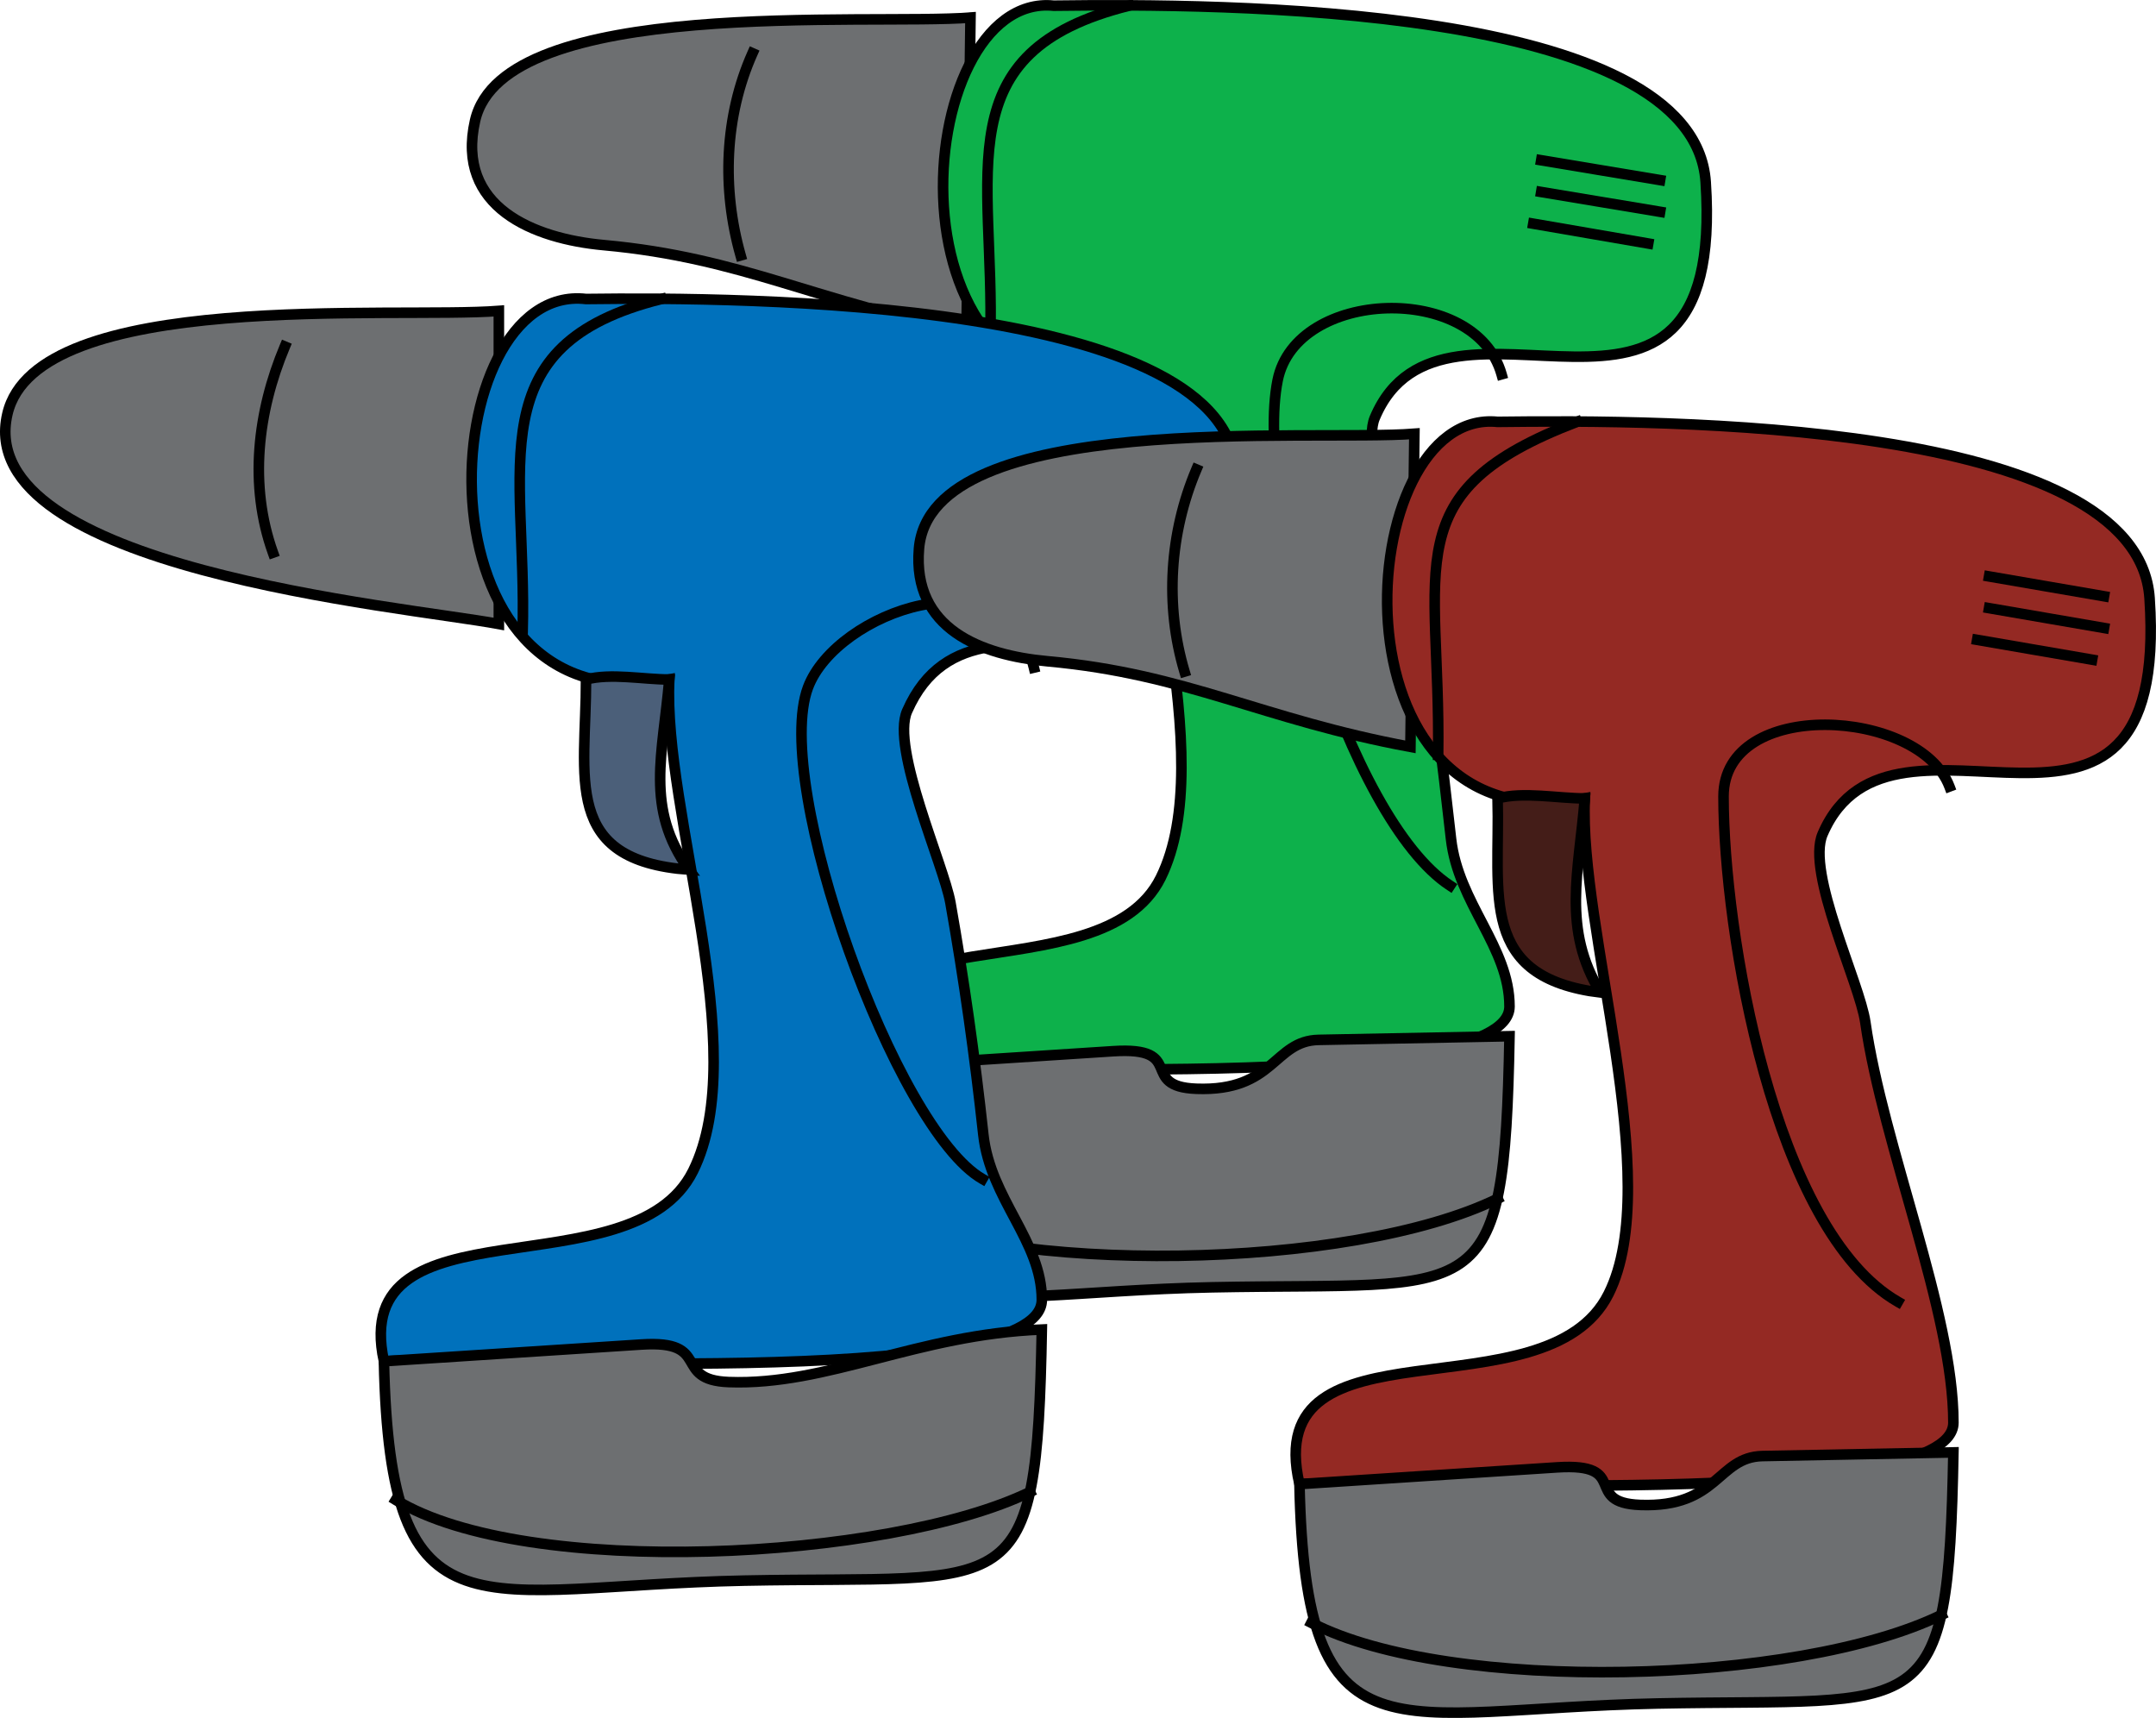 <svg xmlns="http://www.w3.org/2000/svg" xmlns:xlink="http://www.w3.org/1999/xlink" version="1.1" id="Layer_1" x="0px" y="0px" enable-background="new 0 0 822.05 841.89" xml:space="preserve" viewBox="206.85 258.61 407.99 325.07">
<path fill-rule="evenodd" clip-rule="evenodd" fill="#6D6F71" stroke="#000000" stroke-width="2" stroke-linecap="square" stroke-miterlimit="10" d="  M390.5,261.937c-19.293,1.513-88.373-4.174-93.75,19.5c-3.719,16.374,11.078,22.348,24.366,23.556  c26.485,2.408,40.476,10.979,68.634,16.194C390,301.437,390.25,281.687,390.5,261.937z"/>
<path fill-rule="evenodd" clip-rule="evenodd" fill="#0DB14B" stroke="#000000" stroke-width="2" stroke-linecap="square" stroke-miterlimit="10" d="  M406.25,259.687c-27.342-2.8-33.655,80.494,16.5,71.25c-1.842,25.171,15.031,70.927,3.75,93.75  c-11.295,22.851-64.555,5.031-57.75,36c17.404-1.13,123.75,5.258,123.75-11.625c0-11.27-9.71-19.518-11.07-31.755  c-1.636-14.729-3.498-29.348-5.594-44.019c-1.052-7.363-11.863-28.399-8.836-35.602c12.978-30.871,66.591,14.86,62.625-44.625  C527.374,259.293,437.584,259.297,406.25,259.687z"/>
<path fill-rule="evenodd" clip-rule="evenodd" fill="#007647" stroke="#000000" stroke-width="2" stroke-linecap="square" stroke-miterlimit="10" d="  M406.25,330.937c0,18.683-4.538,34.181,19.5,36.75c-7.368-12.051-4.132-22.792-3-36.75  C417.606,330.937,411.178,329.625,406.25,330.937z"/>
<path fill-rule="evenodd" clip-rule="evenodd" fill="#6D6F71" stroke="#000000" stroke-width="2" stroke-linecap="square" stroke-miterlimit="10" d="  M368.75,460.687c0,54.46,17.082,42.527,67.454,41.513c51.023-1.027,55.325,4.899,56.296-47.513  c-12.037,0.231-24.074,0.463-36.111,0.694c-8.575,0.165-8.302,9.8-23.139,9.25c-11.06-0.409-1.73-8.021-15.773-7.108  C401.234,458.578,384.992,459.632,368.75,460.687z"/>
<path fill-rule="evenodd" clip-rule="evenodd" fill="#6D6F71" d="M490.25,485.437c-27.684,13.538-93.035,14.744-120,1.5  C410.25,486.437,450.25,485.937,490.25,485.437z"/>
<path fill="none" stroke="#000000" stroke-width="2" stroke-linecap="square" stroke-miterlimit="10" d="M490.25,485.437  c-27.684,13.538-93.035,14.744-120,1.5"/>
<path fill="none" stroke="#000000" stroke-width="2" stroke-linecap="square" stroke-miterlimit="10" d="M491,329.437  c-4.932-17.455-38.896-16.266-42.375,1.125c-4.534,22.671,13.375,83.044,32.625,95.625"/>
<path fill="none" stroke="#000000" stroke-width="2" stroke-linecap="square" stroke-miterlimit="10" d="M420.5,259.687  c-34.894,8.71-25.362,31.47-26.25,63"/>
<path fill-rule="evenodd" clip-rule="evenodd" fill="#6D6F71" d="M349.25,268.687c-5.318,11.93-5.814,25.686-2.25,38.25  C347.75,294.187,348.5,281.437,349.25,268.687z"/>
<path fill="none" stroke="#000000" stroke-width="2" stroke-linecap="square" stroke-miterlimit="10" d="M349.25,268.687  c-5.318,11.93-5.814,25.686-2.25,38.25"/>
<line fill="none" stroke="#000000" stroke-width="2" stroke-linecap="square" stroke-miterlimit="10" x1="498.5" y1="288.937" x2="521" y2="292.687"/>
<line fill="none" stroke="#000000" stroke-width="2" stroke-linecap="square" stroke-miterlimit="10" x1="498.5" y1="294.937" x2="521" y2="298.687"/>
<line fill="none" stroke="#000000" stroke-width="2" stroke-linecap="square" stroke-miterlimit="10" x1="497" y1="300.937" x2="518.75" y2="304.687"/>
<path fill-rule="evenodd" clip-rule="evenodd" fill="#6D6F71" stroke="#000000" stroke-width="2" stroke-linecap="square" stroke-miterlimit="10" d="  M301.25,317.437c-19.652,1.572-87.48-4.295-93,19.5c-6.775,29.208,74.526,36.329,93,39.75  C301.25,356.937,301.25,337.187,301.25,317.437z"/>
<path fill-rule="evenodd" clip-rule="evenodd" fill="#0071BC" stroke="#000000" stroke-width="2" stroke-linecap="square" stroke-miterlimit="10" d="  M317.75,315.187c-28.961-3.362-33.64,81.589,15.75,72c-1.248,24.952,15.818,70.229,4.5,93c-11.545,23.229-65.276,4.725-58.5,36  c16.862-1.095,124.5,5.81,124.5-11.625c0-11.127-9.741-19.039-11.07-31.269c-1.61-14.812-3.638-29.202-6.227-43.872  c-1.252-7.094-11.286-29.198-8.203-36.234c14.119-32.23,62.25,15.038,62.25-44.625C440.75,315.131,347.087,314.822,317.75,315.187z"/>
<path fill-rule="evenodd" clip-rule="evenodd" fill="#4B5F79" stroke="#000000" stroke-width="2" stroke-linecap="square" stroke-miterlimit="10" d="  M317.75,387.187c0,18.566-4.687,34.221,19.5,36c-8.429-11.629-4.922-21.939-3.75-36C328.586,387.187,322.462,385.942,317.75,387.187  z"/>
<path fill-rule="evenodd" clip-rule="evenodd" fill="#6D6F71" stroke="#000000" stroke-width="2" stroke-linecap="square" stroke-miterlimit="10" d="  M279.5,516.187c1.181,54.325,17.696,42.529,68.204,41.513c51.312-1.033,55.337,5.219,56.296-47.513  c-23.594,0.907-40.565,10.637-59.25,9.944c-10.794-0.399-3.062-7.982-16.523-7.108C311.984,514.078,295.742,515.132,279.5,516.187z"/>
<path fill-rule="evenodd" clip-rule="evenodd" fill="#6D6F71" d="M401.75,540.937c-26.668,12.928-95.4,16.557-120,1.5  C321.75,541.937,361.75,541.437,401.75,540.937z"/>
<path fill="none" stroke="#000000" stroke-width="2" stroke-linecap="square" stroke-miterlimit="10" d="M401.75,540.937  c-26.668,12.928-95.4,16.557-120,1.5"/>
<path fill="none" stroke="#000000" stroke-width="2" stroke-linecap="square" stroke-miterlimit="10" d="M402.5,384.937  c-5.338-22.209-37.423-10.484-42.75,3.75c-6.875,18.371,16.551,83.574,33,93"/>
<path fill="none" stroke="#000000" stroke-width="2" stroke-linecap="square" stroke-miterlimit="10" d="M332,315.187  c-34.894,8.71-25.362,31.47-26.25,63"/>
<path fill-rule="evenodd" clip-rule="evenodd" fill="#6D6F71" d="M260.75,324.187c-5.171,12.334-6.823,26.237-2.25,39  C259.25,350.187,260,337.187,260.75,324.187z"/>
<path fill="none" stroke="#000000" stroke-width="2" stroke-linecap="square" stroke-miterlimit="10" d="M260.75,324.187  c-5.171,12.334-6.823,26.237-2.25,39"/>
<line fill="none" stroke="#000000" stroke-width="2" stroke-linecap="square" stroke-miterlimit="10" x1="410" y1="344.437" x2="431.75" y2="348.187"/>
<line fill="none" stroke="#000000" stroke-width="2" stroke-linecap="square" stroke-miterlimit="10" x1="410" y1="350.437" x2="431.75" y2="354.187"/>
<line fill="none" stroke="#000000" stroke-width="2" stroke-linecap="square" stroke-miterlimit="10" x1="407.75" y1="356.437" x2="429.5" y2="360.187"/>
<path fill-rule="evenodd" clip-rule="evenodd" fill="#6D6F71" stroke="#000000" stroke-width="2" stroke-linecap="square" stroke-miterlimit="10" d="  M474.5,340.687c-19.425,1.523-91.554-4.723-93.75,21.75c-1.256,15.147,11.659,20.151,24.366,21.306  c26.485,2.408,40.476,10.979,68.634,16.194C474,380.187,474.25,360.437,474.5,340.687z"/>
<path fill-rule="evenodd" clip-rule="evenodd" fill="#942923" stroke="#000000" stroke-width="2" stroke-linecap="square" stroke-miterlimit="10" d="  M490.25,338.437c-27.801-2.847-33.013,80.736,16.5,71.25c-1.186,24.304,15.2,72.362,4.5,93.75c-11.868,23.721-65.996,3.406-58.5,36  c17.404-1.13,123.75,5.258,123.75-11.625c0-20.876-13.312-52.314-16.664-75.773c-1.062-7.437-11.24-28.266-8.086-35.602  c13.265-30.847,65.84,14.85,61.875-44.625C611.374,338.043,521.584,338.047,490.25,338.437z"/>
<path fill-rule="evenodd" clip-rule="evenodd" fill="#441D18" stroke="#000000" stroke-width="2" stroke-linecap="square" stroke-miterlimit="10" d="  M490.25,409.687c0.481,18.309-3.718,33.838,19.5,36.75c-7.368-12.051-4.132-22.792-3-36.75  C501.606,409.687,495.179,408.375,490.25,409.687z"/>
<path fill-rule="evenodd" clip-rule="evenodd" fill="#6D6F71" stroke="#000000" stroke-width="2" stroke-linecap="square" stroke-miterlimit="10" d="  M452.75,539.437c1.178,54.179,17.408,42.534,67.792,41.513c50.864-1.031,54.99,4.745,55.958-47.513  c-12.037,0.231-24.074,0.463-36.111,0.694c-8.575,0.165-8.302,9.8-23.139,9.25c-11.06-0.409-1.73-8.021-15.773-7.108  C485.234,537.328,468.992,538.382,452.75,539.437z"/>
<path fill-rule="evenodd" clip-rule="evenodd" fill="#6D6F71" d="M574.25,564.187c-27.197,13.3-93.102,15.012-119.25,1.5  C494.75,565.187,534.5,564.687,574.25,564.187z"/>
<path fill="none" stroke="#000000" stroke-width="2" stroke-linecap="square" stroke-miterlimit="10" d="M574.25,564.187  c-27.197,13.3-93.102,15.012-119.25,1.5"/>
<path fill="none" stroke="#000000" stroke-width="2" stroke-linecap="square" stroke-miterlimit="10" d="M575.75,407.437  C570.086,392.57,533,390.52,533,409.312c0,25.465,9.414,82.051,33,95.625"/>
<path fill="none" stroke="#000000" stroke-width="2" stroke-linecap="square" stroke-miterlimit="10" d="M505.25,338.437  c-34.604,13.231-25.74,26.808-26.25,63"/>
<path fill-rule="evenodd" clip-rule="evenodd" fill="#6D6F71" d="M433.25,347.437c-5.076,11.992-5.992,25.723-2.25,38.25  C431.75,372.937,432.5,360.187,433.25,347.437z"/>
<path fill="none" stroke="#000000" stroke-width="2" stroke-linecap="square" stroke-miterlimit="10" d="M433.25,347.437  c-5.076,11.992-5.992,25.723-2.25,38.25"/>
<line fill="none" stroke="#000000" stroke-width="2" stroke-linecap="square" stroke-miterlimit="10" x1="583.25" y1="367.687" x2="605" y2="371.437"/>
<line fill="none" stroke="#000000" stroke-width="2" stroke-linecap="square" stroke-miterlimit="10" x1="583.25" y1="373.687" x2="605" y2="377.437"/>
<line fill="none" stroke="#000000" stroke-width="2" stroke-linecap="square" stroke-miterlimit="10" x1="581" y1="379.687" x2="602.75" y2="383.437"/>
</svg>